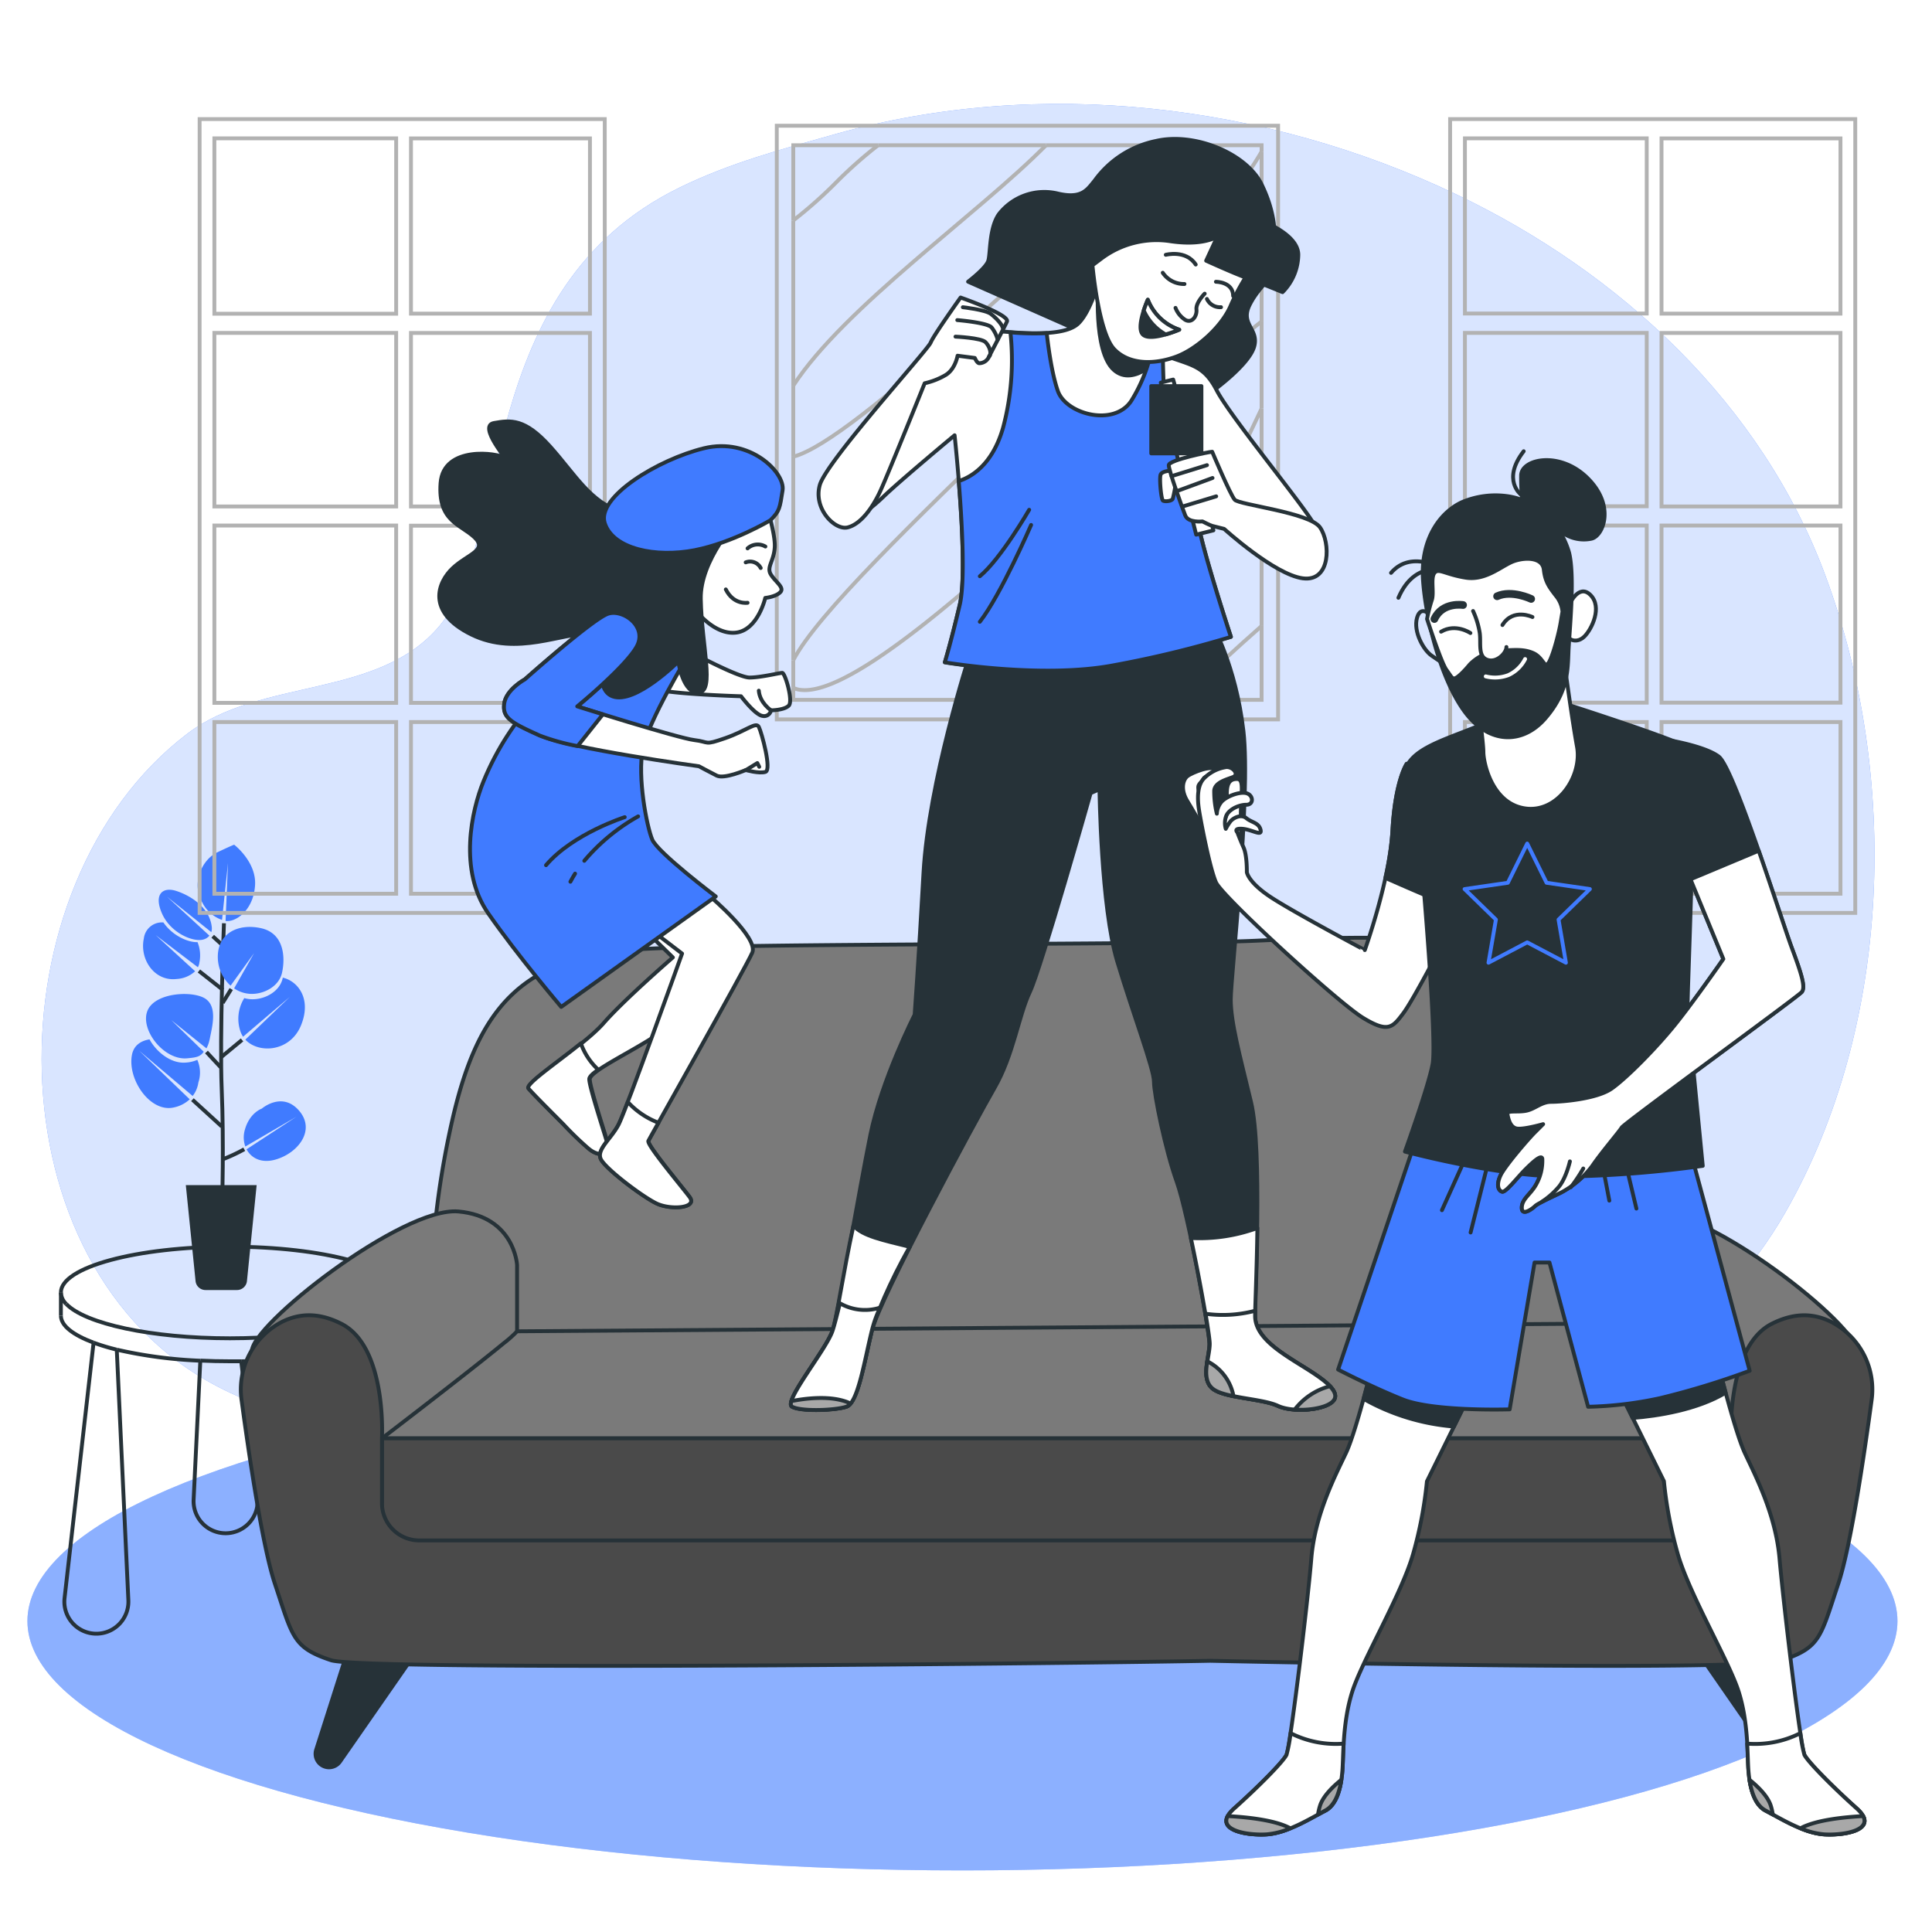 <svg class="animated" id="freepik_stories-having-fun" xmlns="http://www.w3.org/2000/svg" viewBox="0 0 500 500" version="1.1" xmlns:xlink="http://www.w3.org/1999/xlink" xmlns:svgjs="http://svgjs.com/svgjs"><style>svg#freepik_stories-having-fun:not(.animated) .animable {opacity: 0;}svg#freepik_stories-having-fun.animated #freepik--Couch--inject-2 {animation: 1.5s Infinite  linear shake;animation-delay: 0s;}svg#freepik_stories-having-fun.animated #freepik--character-2--inject-2 {animation: 1.5s Infinite  linear heartbeat;animation-delay: 0s;}svg#freepik_stories-having-fun.animated #freepik--character-3--inject-2 {animation: 1.5s Infinite  linear heartbeat;animation-delay: 0s;}svg#freepik_stories-having-fun.animated #freepik--character-1--inject-2 {animation: 1.5s Infinite  linear heartbeat;animation-delay: 0s;}            @keyframes shake {                10%, 90% {                    transform: translate3d(-1px, 0, 0);                  }                  20%, 80% {                    transform: translate3d(2px, 0, 0);                  }                  30%, 50%, 70% {                    transform: translate3d(-4px, 0, 0);                  }                  40%, 60% {                    transform: translate3d(4px, 0, 0);                  }            }                    @keyframes heartbeat {                0% {                    transform: scale(1);                }                10% {                    transform: scale(1.1);                }                30% {                    transform: scale(1);                }                40% {                    transform: scale(1);                }                50% {                    transform: scale(1.1);                }                60% {                    transform: scale(1);                }                100% {                    transform: scale(1);                }            }        </style><g id="freepik--background-simple--inject-2" class="animable" style="transform-origin: 247.944px 210.274px;"><path d="M462,313.85c27.74-48.45,29.61-113,10.46-164.76C456,104.54,419.28,70.55,376.9,50.31,327.73,26.83,269.12,19.85,216.35,34.66c-13.88,3.9-27.39,7.47-40.48,13.88-53.65,26.25-43.3,90.93-62.12,113.43-15.83,18.93-46.12,13.35-65.21,27.86C-3,229-3.11,327.92,56.34,358.85,119.4,391.66,393.29,433.85,462,313.85Z" style="fill: #407BFF; transform-origin: 247.944px 210.274px;" id="el8pqtzq0ep59" class="animable"></path><g id="el1iwvy80qhva"><path d="M462,313.85c27.74-48.45,29.61-113,10.46-164.76C456,104.54,419.28,70.55,376.9,50.31,327.73,26.83,269.12,19.85,216.35,34.66c-13.88,3.9-27.39,7.47-40.48,13.88-53.65,26.25-43.3,90.93-62.12,113.43-15.83,18.93-46.12,13.35-65.21,27.86C-3,229-3.11,327.92,56.34,358.85,119.4,391.66,393.29,433.85,462,313.85Z" style="fill: rgb(255, 255, 255); opacity: 0.8; transform-origin: 247.944px 210.274px;" class="animable" id="ely2olesjxscf"></path></g></g><g id="freepik--Floor--inject-2" class="animable" style="transform-origin: 249.08px 419.53px;"><ellipse cx="249.08" cy="419.53" rx="241.98" ry="64.53" style="fill: #407BFF; transform-origin: 249.08px 419.53px;" id="elldboo3cpe3" class="animable"></ellipse><g id="elwyfciy6xafo"><ellipse cx="249.08" cy="419.53" rx="241.98" ry="64.53" style="fill: rgb(255, 255, 255); opacity: 0.4; transform-origin: 249.08px 419.53px;" class="animable" id="elmqxaqe47ajr"></ellipse></g></g><g id="freepik--Plant--inject-2" class="animable" style="transform-origin: 59.495px 320.734px;"><path d="M17.16,337.48c4.9,5.1,22,8.87,42.33,8.87s37.44-3.77,42.33-8.87" style="fill: none; stroke: rgb(38, 50, 56); stroke-miterlimit: 10; transform-origin: 59.49px 341.915px;" id="els2ex3hn9iti" class="animable"></path><path d="M101.82,337.48a4.33,4.33,0,0,0,1.41-3" style="fill: none; stroke: rgb(38, 50, 56); stroke-miterlimit: 10; transform-origin: 102.525px 335.98px;" id="elc5rrssackib" class="animable"></path><path d="M17.16,337.48a4.36,4.36,0,0,1-1.4-3" style="fill: none; stroke: rgb(38, 50, 56); stroke-miterlimit: 10; transform-origin: 16.46px 335.98px;" id="el5dar3dh7n9t" class="animable"></path><path d="M103.23,334.49c0-6.55-19.58-11.85-43.74-11.85s-43.73,5.3-43.73,11.85" style="fill: none; stroke: rgb(38, 50, 56); stroke-miterlimit: 10; transform-origin: 59.495px 328.565px;" id="elgup9u7xjvi5" class="animable"></path><path d="M30.23,349.29a117.82,117.82,0,0,0,21.61,2.86" style="fill: none; stroke: rgb(38, 50, 56); stroke-miterlimit: 10; transform-origin: 41.035px 350.72px;" id="el2ec694rxqih" class="animable"></path><path d="M85.81,349.94q3.34-.68,6.15-1.52" style="fill: none; stroke: rgb(38, 50, 56); stroke-miterlimit: 10; transform-origin: 88.885px 349.18px;" id="el7ffve1h9r5h" class="animable"></path><path d="M62.43,352.3q-1.45,0-2.94,0-3.91,0-7.65-.18" style="fill: none; stroke: rgb(38, 50, 56); stroke-miterlimit: 10; transform-origin: 57.135px 352.21px;" id="elbwc274jwzu8" class="animable"></path><path d="M62.43,352.3a131.1,131.1,0,0,0,23.38-2.36" style="fill: none; stroke: rgb(38, 50, 56); stroke-miterlimit: 10; transform-origin: 74.12px 351.12px;" id="elfbfqnt3ke8p" class="animable"></path><path d="M24.22,347.48c-5.32-2-8.46-4.38-8.46-7" style="fill: none; stroke: rgb(38, 50, 56); stroke-miterlimit: 10; transform-origin: 19.99px 343.98px;" id="el4d1jzgzdiwn" class="animable"></path><path d="M103.23,340.48c0,3-4.27,5.84-11.27,7.94" style="fill: none; stroke: rgb(38, 50, 56); stroke-miterlimit: 10; transform-origin: 97.595px 344.45px;" id="eltos3lc1me2b" class="animable"></path><path d="M24.22,347.48a55.1,55.1,0,0,0,6,1.81" style="fill: none; stroke: rgb(38, 50, 56); stroke-miterlimit: 10; transform-origin: 27.22px 348.385px;" id="elb3j9ppt5dfu" class="animable"></path><line x1="15.76" y1="334.49" x2="15.76" y2="340.48" style="fill: none; stroke: rgb(38, 50, 56); stroke-miterlimit: 10; transform-origin: 15.76px 337.485px;" id="elnit71xe0rgo" class="animable"></line><line x1="103.23" y1="333.37" x2="103.23" y2="334.49" style="fill: none; stroke: rgb(38, 50, 56); stroke-miterlimit: 10; transform-origin: 103.23px 333.93px;" id="elv0fqdai4vn" class="animable"></line><line x1="103.23" y1="334.49" x2="103.23" y2="340.48" style="fill: none; stroke: rgb(38, 50, 56); stroke-miterlimit: 10; transform-origin: 103.23px 337.485px;" id="el6mql1c3rdkh" class="animable"></line><path d="M24.22,347.48l-7.51,66.1a8.28,8.28,0,0,0,8.23,9.22h0a8.29,8.29,0,0,0,8.28-8.66l-3-64.85" style="fill: none; stroke: rgb(38, 50, 56); stroke-miterlimit: 10; transform-origin: 24.942px 385.14px;" id="elssiqylo11ci" class="animable"></path><path d="M85.81,349.94l-3,64.2a8.29,8.29,0,1,0,16.51-.56L92,348.42" style="fill: none; stroke: rgb(38, 50, 56); stroke-miterlimit: 10; transform-origin: 91.089px 385.639px;" id="elfg0snx4yf17" class="animable"></path><path d="M62.43,352.3l4.19,35.23a8.29,8.29,0,1,1-16.51.55l1.73-35.93" style="fill: none; stroke: rgb(38, 50, 56); stroke-miterlimit: 10; transform-origin: 58.389px 374.477px;" id="elj4fuxyfom" class="animable"></path><path d="M57.5,311.51s.45-15.9-.12-29.57.58-43,.58-43" style="fill: none; stroke: rgb(38, 50, 56); stroke-miterlimit: 10; transform-origin: 57.591px 275.225px;" id="elext91aj6q2" class="animable"></path><line x1="57.69" y1="256.18" x2="51.48" y2="251.29" style="fill: none; stroke: rgb(38, 50, 56); stroke-miterlimit: 10; transform-origin: 54.585px 253.735px;" id="elfg9qm71g89q" class="animable"></line><line x1="57.63" y1="259.55" x2="59.84" y2="255.97" style="fill: none; stroke: rgb(38, 50, 56); stroke-miterlimit: 10; transform-origin: 58.735px 257.76px;" id="elbc5do6n7ge" class="animable"></line><line x1="57.12" y1="273.69" x2="62.64" y2="269.13" style="fill: none; stroke: rgb(38, 50, 56); stroke-miterlimit: 10; transform-origin: 59.88px 271.41px;" id="eluxufprjc93r" class="animable"></line><line x1="57.96" y1="244.95" x2="55.05" y2="242.3" style="fill: none; stroke: rgb(38, 50, 56); stroke-miterlimit: 10; transform-origin: 56.505px 243.625px;" id="el5f50rutwuej" class="animable"></line><line x1="57.07" y1="276.18" x2="53.43" y2="272.26" style="fill: none; stroke: rgb(38, 50, 56); stroke-miterlimit: 10; transform-origin: 55.25px 274.22px;" id="elz4j87hjhbs" class="animable"></line><line x1="57.39" y1="291.53" x2="49.8" y2="284.6" style="fill: none; stroke: rgb(38, 50, 56); stroke-miterlimit: 10; transform-origin: 53.595px 288.065px;" id="elqclrvpm0et" class="animable"></line><path d="M57.59,300.05a45.21,45.21,0,0,0,5.62-2.62" style="fill: none; stroke: rgb(38, 50, 56); stroke-miterlimit: 10; transform-origin: 60.4px 298.74px;" id="elqdvx2js3nr" class="animable"></path><path d="M53.4,258.64c-3-2.36-13.27-1.94-15.24,2.95s4.25,12.86,10.28,12.3c2.36-.22,3.37-.38,4.29-1.7h0L44.33,264l9.09,7.31a7.12,7.12,0,0,0,.63-1.5c.1-.36.2-.75.28-1.16C54.91,265.7,56.24,260.84,53.4,258.64Z" style="fill: #407BFF; transform-origin: 46.47px 265.582px;" id="el94nw2eycl8t" class="animable"></path><path d="M73.16,253l0,.17c-.82,3.65-5,5.71-8.5,5.41a8.33,8.33,0,0,1-1.44-.27,10.06,10.06,0,0,0-.91,8.85,5.7,5.7,0,0,0,.6,1.15C63.91,267.43,75,258,75,258L63.49,269.06c3.45,3.7,11.58,3.19,14.4-3.67S77.15,253.94,73.16,253Z" style="fill: #407BFF; transform-origin: 70.291px 262.171px;" id="elvkpwea818v" class="animable"></path><path d="M67.54,240.21c-6-1.31-11.27,1.39-11.17,7.59a10,10,0,0,0,3.31,7.29l6.07-8.41-5.16,9.11a7.87,7.87,0,0,0,1.54.83,8.24,8.24,0,0,0,2.36.57c3.5.3,7.67-1.76,8.49-5.41C73.9,247.7,73.49,241.51,67.54,240.21Z" style="fill: #407BFF; transform-origin: 64.862px 248.553px;" id="elvj49vvp3gwi" class="animable"></path><path d="M60.6,218.61s-.61.18-4.42,2-6.81,7.89-3.8,13a9,9,0,0,0,5.08,4.46L59,223.35l-.62,15a4.39,4.39,0,0,0,.87,0c2.47-.26,6.39-3.22,6.76-9.28S60.6,218.61,60.6,218.61Z" style="fill: #407BFF; transform-origin: 58.589px 228.491px;" id="eltnakgh58wk" class="animable"></path><path d="M43.22,232.06l11.47,9.18a3.25,3.25,0,0,0,.12-1.29c-.53-5.25-5.78-8.29-9.24-9.39s-5.86.86-3.63,5.89,8.06,7.43,10.67,6.7a3.08,3.08,0,0,0,1.59-1Z" style="fill: #407BFF; transform-origin: 47.952px 236.771px;" id="elmi8rgxv7w88" class="animable"></path><path d="M51.12,243.83c-2.48.09-6.5-1.69-8.83-5.1a4.71,4.71,0,0,0-5.06,4.12c-1.17,5.48,2.79,11.21,8.5,10.51a7.62,7.62,0,0,0,4.77-2L40.28,242l10.93,8.32a3.35,3.35,0,0,0,.4-1.25A9.11,9.11,0,0,0,51.12,243.83Z" style="fill: #407BFF; transform-origin: 44.408px 246.066px;" id="elov394pawtcb" class="animable"></path><path d="M51.06,274.29a8.7,8.7,0,0,1-2.94.7c-3.73.35-7.53-2.58-9.43-6-2.29.37-4.12,1.6-4.56,4.1-1.13,6.41,4.8,14.86,10.8,13.53a8.58,8.58,0,0,0,4.17-2.12L36,271.9l13.86,11.74a7.36,7.36,0,0,0,1.48-3.5A8.08,8.08,0,0,0,51.06,274.29Z" style="fill: #407BFF; transform-origin: 42.874px 277.875px;" id="el1twby54i3br" class="animable"></path><path d="M77.4,287.44c-4.4-5.09-9.65-.53-9.65-.53s-3.21,1.06-4.42,5.61a7,7,0,0,0,.16,4.2L76.73,289l-12.92,8.44c1.21,2.29,3.84,3.68,7.44,2.67C77.08,298.48,81.8,292.54,77.4,287.44Z" style="fill: #407BFF; transform-origin: 71.105px 292.738px;" id="el5oa0wzt1cm3" class="animable"></path><path d="M66.42,306.71H48.09l2.52,24.82a2.58,2.58,0,0,0,2.57,2.33h8.15a2.59,2.59,0,0,0,2.58-2.33Z" style="fill: rgb(38, 50, 56); transform-origin: 57.255px 320.285px;" id="eltk1448dfgqc" class="animable"></path></g><g id="freepik--Windows--inject-2" class="animable" style="transform-origin: 265.9px 133.54px;"><path d="M51.66,30.82V236.26H156.51V30.82Zm54.7,5h46.32V81.17H106.36Zm0,50.35h46.32v44.9H106.36Zm0,49.88h46.32v45.85H106.36Zm-3.83,95.25H55.48V186.86h47.05Zm0-49.4H55.48V136h47.05Zm0-50.83H55.48V86.15h47.05Zm0-49.88H55.48V35.8h47.05Zm3.83,150.11V186.86h46.32v44.42Z" style="fill: none; stroke: rgb(178, 178, 178); stroke-miterlimit: 10; transform-origin: 104.085px 133.54px;" id="ellkcooz6o0l" class="animable"></path><path d="M375.29,30.82V236.26H480.14V30.82Zm54.71,5h46.31V81.17H430Zm0,50.35h46.31v44.9H430ZM430,136h46.31v45.85H430Zm-3.83,95.25H379.12V186.86h47.05Zm0-49.4H379.12V136h47.05Zm0-50.83H379.12V86.15h47.05Zm0-49.88H379.12V35.8h47.05ZM430,231.28V186.86h46.31v44.42Z" style="fill: none; stroke: rgb(178, 178, 178); stroke-miterlimit: 10; transform-origin: 427.715px 133.54px;" id="el8nteon2lhek" class="animable"></path></g><g id="freepik--Picture--inject-2" class="animable" style="transform-origin: 265.9px 109.36px;"><rect x="201.03" y="32.54" width="129.74" height="153.64" style="fill: none; stroke: rgb(178, 178, 178); stroke-miterlimit: 10; transform-origin: 265.9px 109.36px;" id="elocfci6cte49" class="animable"></rect><line x1="326.5" y1="83.19" x2="326.5" y2="105.72" style="fill: none; stroke: rgb(178, 178, 178); stroke-miterlimit: 10; transform-origin: 326.5px 94.455px;" id="elboq1jauf12m" class="animable"></line><line x1="326.5" y1="83.19" x2="326.5" y2="39.24" style="fill: none; stroke: rgb(178, 178, 178); stroke-miterlimit: 10; transform-origin: 326.5px 61.215px;" id="elsjitstz3i6" class="animable"></line><line x1="326.5" y1="105.72" x2="326.5" y2="161.99" style="fill: none; stroke: rgb(178, 178, 178); stroke-miterlimit: 10; transform-origin: 326.5px 133.855px;" id="elbvuecp91li" class="animable"></line><polyline points="205.3 57.05 205.3 37.59 227.25 37.59" style="fill: none; stroke: rgb(178, 178, 178); stroke-miterlimit: 10; transform-origin: 216.275px 47.32px;" id="elag99cno5u6" class="animable"></polyline><polyline points="303.95 37.59 326.5 37.59 326.5 39.24" style="fill: none; stroke: rgb(178, 178, 178); stroke-miterlimit: 10; transform-origin: 315.225px 38.415px;" id="elumnjqiddqxs" class="animable"></polyline><line x1="227.25" y1="37.59" x2="270.71" y2="37.59" style="fill: none; stroke: rgb(178, 178, 178); stroke-miterlimit: 10; transform-origin: 248.98px 37.59px;" id="el4ejfg9rq48o" class="animable"></line><polyline points="326.5 161.99 326.5 181.12 305.4 181.12" style="fill: none; stroke: rgb(178, 178, 178); stroke-miterlimit: 10; transform-origin: 315.95px 171.555px;" id="elk0tdakz9tk" class="animable"></polyline><line x1="303.95" y1="37.59" x2="270.71" y2="37.59" style="fill: none; stroke: rgb(178, 178, 178); stroke-miterlimit: 10; transform-origin: 287.33px 37.59px;" id="elsq6d5pm8tk" class="animable"></line><line x1="205.3" y1="99.81" x2="205.3" y2="118.19" style="fill: none; stroke: rgb(178, 178, 178); stroke-miterlimit: 10; transform-origin: 205.3px 109px;" id="elffbh5uj7fe7" class="animable"></line><line x1="205.3" y1="57.05" x2="205.3" y2="99.81" style="fill: none; stroke: rgb(178, 178, 178); stroke-miterlimit: 10; transform-origin: 205.3px 78.43px;" id="elfihb3xva4y" class="animable"></line><polyline points="205.3 177.99 205.3 181.12 290.4 181.12" style="fill: none; stroke: rgb(178, 178, 178); stroke-miterlimit: 10; transform-origin: 247.85px 179.555px;" id="el704vlc9v8j4" class="animable"></polyline><line x1="205.3" y1="170.86" x2="205.3" y2="177.99" style="fill: none; stroke: rgb(178, 178, 178); stroke-miterlimit: 10; transform-origin: 205.3px 174.425px;" id="elxeiboi6idi" class="animable"></line><line x1="205.3" y1="118.19" x2="205.3" y2="170.86" style="fill: none; stroke: rgb(178, 178, 178); stroke-miterlimit: 10; transform-origin: 205.3px 144.525px;" id="elbh5a0olicy" class="animable"></line><line x1="290.4" y1="181.12" x2="305.4" y2="181.12" style="fill: none; stroke: rgb(178, 178, 178); stroke-miterlimit: 10; transform-origin: 297.9px 181.12px;" id="el731s4h5scfk" class="animable"></line><path d="M326.5,162c-6.35,5.56-13.76,12.5-21.1,19.13" style="fill: none; stroke: rgb(178, 178, 178); stroke-miterlimit: 10; transform-origin: 315.95px 171.565px;" id="elwdyv8ey1mk" class="animable"></path><path d="M290.4,181.12c7.28-17.79,23.92-49.44,36.1-75.4" style="fill: none; stroke: rgb(178, 178, 178); stroke-miterlimit: 10; transform-origin: 308.45px 143.42px;" id="eli0uhax495v" class="animable"></path><path d="M205.3,57.05a114.55,114.55,0,0,0,11.59-10.34,115.31,115.31,0,0,1,10.36-9.12" style="fill: none; stroke: rgb(178, 178, 178); stroke-miterlimit: 10; transform-origin: 216.275px 47.32px;" id="els5rjzhnwh6i" class="animable"></path><path d="M205.3,178a5.47,5.47,0,0,0,2.09.56c21.39,2.1,92.23-74.54,119.11-95.36" style="fill: none; stroke: rgb(178, 178, 178); stroke-miterlimit: 10; transform-origin: 265.9px 130.901px;" id="el9fn2vdntu74" class="animable"></path><path d="M205.3,118.19c16.26-4.22,67-55.6,98.65-80.6" style="fill: none; stroke: rgb(178, 178, 178); stroke-miterlimit: 10; transform-origin: 254.625px 77.89px;" id="elk67lqdq2rcp" class="animable"></path><path d="M205.3,99.81c13.13-20.24,47.86-44.45,65.41-62.22" style="fill: none; stroke: rgb(178, 178, 178); stroke-miterlimit: 10; transform-origin: 238.005px 68.7px;" id="eluchbqrm8jha" class="animable"></path><path d="M205.3,170.86c12.52-24,101.64-97.35,121.2-131.62" style="fill: none; stroke: rgb(178, 178, 178); stroke-miterlimit: 10; transform-origin: 265.9px 105.05px;" id="el5p2kn9v3ja2" class="animable"></path></g><g id="freepik--Couch--inject-2" class="animable animator-active" style="transform-origin: 273.445px 350.034px;"><path d="M439.64,335.3s-2-76.54-29-85.12c-27.61-8.75-57.1-8-85.68-6.72-27,1.22-133.63.48-160.52,2.26-29.61,2-40.57,15.55-47.1,42.93a227.51,227.51,0,0,0-5.92,46.65l-6.6,19.8H446.24Z" style="fill: rgb(122, 122, 122); stroke: rgb(38, 50, 56); stroke-linecap: round; stroke-linejoin: round; transform-origin: 275.53px 298.894px;" id="el9v8x0qjmz7d" class="animable"></path><path d="M133.82,344.54V327.38s-.66-12.53-15.17-13.85S64.54,343.22,65.2,349.82s7.92,53.45,12.53,55.43,16.5,11.21,27.06,5.94S133.82,344.54,133.82,344.54Z" style="fill: rgb(122, 122, 122); stroke: rgb(38, 50, 56); stroke-linecap: round; stroke-linejoin: round; transform-origin: 99.506px 363.142px;" id="elrtamr7fjg9" class="animable"></path><path d="M411.93,344.54V327.38s.66-12.53,15.18-13.85,54.11,29.69,53.45,36.29-7.92,53.45-12.54,55.43-16.5,11.21-27.06,5.94S411.93,344.54,411.93,344.54Z" style="fill: rgb(122, 122, 122); stroke: rgb(38, 50, 56); stroke-linecap: round; stroke-linejoin: round; transform-origin: 446.249px 363.142px;" id="el1vrdk44orix" class="animable"></path><path d="M133.82,344.54a30.27,30.27,0,0,1-3.47,3.09c-8.87,7.32-31.5,24.62-31.5,24.62H448.22l-36.29-29.69Z" style="fill: rgb(122, 122, 122); stroke: rgb(38, 50, 56); stroke-linecap: round; stroke-linejoin: round; transform-origin: 273.535px 357.405px;" id="elr4d3dv7i2r" class="animable"></path><polygon points="98.85 372.25 98.85 399.53 448.04 399.53 448.22 372.25 98.85 372.25" style="fill: rgb(74, 74, 74); stroke: rgb(38, 50, 56); stroke-linecap: round; stroke-linejoin: round; transform-origin: 273.535px 385.89px;" id="elpxw6lae9u3i" class="animable"></polygon><path d="M90.27,426.36l-8.44,26.47a3.49,3.49,0,0,0,3.32,4.55h0a3.48,3.48,0,0,0,2.86-1.5L108.09,427Z" style="fill: rgb(38, 50, 56); stroke: rgb(38, 50, 56); stroke-linecap: round; stroke-linejoin: round; transform-origin: 94.878px 441.87px;" id="elms0wmgks0ke" class="animable"></path><path d="M456.77,426.36l8.44,26.47a3.49,3.49,0,0,1-3.32,4.55h0a3.51,3.51,0,0,1-2.87-1.5L439,427Z" style="fill: rgb(38, 50, 56); stroke: rgb(38, 50, 56); stroke-linecap: round; stroke-linejoin: round; transform-origin: 452.187px 441.87px;" id="ely1dir0efze" class="animable"></path><path d="M473.85,342.07c-4.37-2.15-9.32-2.48-15.25.49C446.72,348.5,448,372.25,448,372.25V389a9.67,9.67,0,0,1-9.66,9.66H108.51A9.66,9.66,0,0,1,98.85,389V372.25s1.32-23.75-10.56-29.69c-5.94-3-10.89-2.64-15.26-.49A19.71,19.71,0,0,0,62.54,362.5c1.85,13.72,5.38,37.73,8.6,47.37,4.62,13.85,4.62,16.49,14.51,19.79,8.59,2.86,198.43.76,227.54.15,29.11.61,139.46,2.71,148.05-.15,9.89-3.3,9.89-5.94,14.51-19.79,3.22-9.64,6.75-33.65,8.6-47.37A19.7,19.7,0,0,0,473.85,342.07Z" style="fill: rgb(74, 74, 74); stroke: rgb(38, 50, 56); stroke-linecap: round; stroke-linejoin: round; transform-origin: 273.445px 385.755px;" id="elu1p5nknycmk" class="animable"></path></g><g id="freepik--character-2--inject-2" class="animable" style="transform-origin: 275.111px 200.438px;"><path d="M250.8,169.93s-10.49,32.42-11.8,56-2.29,36.68-2.29,36.68-8.52,16.71-11.46,31.12-8.15,45.74-9.79,50.65S202.69,362.73,205,364s11.14,1,14.09,0,4.58-11.46,6.55-19.65,26.81-54.25,31.73-62.77,6.22-18.67,9.17-24.89,15.72-51.43,15.72-51.43l2.29-1s.33,30.46,4.59,44.55,9.5,27.84,9.5,31.11,2.95,17.69,5.89,25.88S313,344.51,313,347.79s-2.29,8.84.66,11.46,12.77,2.62,17,4.59,13.76,1,14.74-2-6.22-6.88-10.81-9.82-9.83-6.56-9.83-11.47,2-42.91-1-55.35-5.24-20.64-5.24-26.54,5.24-52.41,3.28-69.44-8.19-27.84-8.19-27.84Z" style="fill: rgb(38, 50, 56); stroke: rgb(38, 50, 56); stroke-linecap: round; stroke-linejoin: round; transform-origin: 275.088px 263.124px;" id="elob7itrak17" class="animable"></path><path d="M334.65,352.05c-4.59-2.95-9.83-6.56-9.83-11.47,0-2.31.44-11.94.59-22.78a43.3,43.3,0,0,1-17.22,2.59c2.47,11.54,4.84,25.26,4.84,27.4,0,3.27-2.29,8.84.66,11.46s12.77,2.62,17,4.59,13.76,1,14.74-2S339.24,355,334.65,352.05Z" style="fill: rgb(255, 255, 255); stroke: rgb(38, 50, 56); stroke-linecap: round; stroke-linejoin: round; transform-origin: 326.855px 341.334px;" id="el9yx2honnxml" class="animable"></path><path d="M225.62,344.39c.75-3.13,4.73-12.85,9.83-21.71-6.95-1.73-12.14-2.76-14.58-5.48-2.63,12-4.32,23.93-5.41,27.19C213.83,349.3,202.69,362.73,205,364s11.14,1,14.09,0S223.65,352.58,225.62,344.39Z" style="fill: rgb(255, 255, 255); stroke: rgb(38, 50, 56); stroke-linecap: round; stroke-linejoin: round; transform-origin: 220.068px 341.027px;" id="eltf7b42zaua" class="animable"></path><path d="M227.77,338.41a31.29,31.29,0,0,0-2.15,6c-2,8.19-3.6,18.67-6.55,19.65s-11.79,1.31-14.09,0,8.85-14.74,10.48-19.65c.42-1.24,1.09-3.79,1.9-7.13A13,13,0,0,0,227.77,338.41Z" style="fill: rgb(255, 255, 255); stroke: rgb(38, 50, 56); stroke-linecap: round; stroke-linejoin: round; transform-origin: 216.219px 351.102px;" id="elnaq1mif83np" class="animable"></path><path d="M345.46,361.87c1-2.95-6.22-6.88-10.81-9.82s-9.83-6.56-9.83-11.47c0-.32,0-.78,0-1.36A32.61,32.61,0,0,1,312,340c.66,3.95,1.08,6.88,1.08,7.78,0,3.27-2.29,8.84.66,11.46s12.77,2.62,17,4.59S344.48,364.82,345.46,361.87Z" style="fill: rgb(255, 255, 255); stroke: rgb(38, 50, 56); stroke-linecap: round; stroke-linejoin: round; transform-origin: 328.777px 352.038px;" id="elgr5dn5zu15r" class="animable"></path><path d="M335.07,364.8c4.44.32,9.67-.78,10.39-2.93.32-1-.24-2-1.28-3.12A16.74,16.74,0,0,0,335.07,364.8Z" style="fill: rgb(168, 168, 168); stroke: rgb(38, 50, 56); stroke-linecap: round; stroke-linejoin: round; transform-origin: 340.31px 361.802px;" id="elwio01e68gj7" class="animable"></path><path d="M220.13,363.23c-4.84-2.32-12-1.28-15.32-.62-.22.72-.19,1.23.17,1.43,2.3,1.31,11.14,1,14.09,0A2.42,2.42,0,0,0,220.13,363.23Z" style="fill: rgb(168, 168, 168); stroke: rgb(38, 50, 56); stroke-linecap: round; stroke-linejoin: round; transform-origin: 212.4px 363.354px;" id="elpsnl2ltk1b" class="animable"></path><path d="M312.44,352.31c-.4,2.62-.56,5.33,1.25,6.94,1.1,1,3.16,1.59,5.54,2.08A12.63,12.63,0,0,0,312.44,352.31Z" style="fill: rgb(168, 168, 168); stroke: rgb(38, 50, 56); stroke-linecap: round; stroke-linejoin: round; transform-origin: 315.706px 356.82px;" id="elb066iohz56" class="animable"></path><path d="M329.8,61.29s.58-5.62-3.3-13.57-17.25-13.56-27.32-11.24a26,26,0,0,0-15.89,10.27c-1.94,2.33-3.3,4.85-9.69,3.3a14.88,14.88,0,0,0-15.12,5.42c-2.52,3.69-2.13,10.08-2.71,12s-5.23,5.43-5.23,5.43L314.1,101s9.11-6.58,10.46-11.24S320.88,84,323.4,78.92s6.78-7.56,7-10.46A37.09,37.09,0,0,0,329.8,61.29Z" style="fill: rgb(38, 50, 56); stroke: rgb(38, 50, 56); stroke-linecap: round; stroke-linejoin: round; transform-origin: 290.472px 68.476px;" id="elkpwas5t22na" class="animable"></path><path d="M284.26,73.11s-2.14,7.75-5.24,10.66-11.43,2.71-18.21,2.13-11.63.77-14.73,4.65-27.71,27.52-31.2,31.59-.39,11.43,2.33,12.4,7-1.74,11.43-6,18.41-15.89,18.41-15.89,3.68,33.91,1.35,43.8-3.87,14.92-3.87,14.92,25.19,4.26,43.6.77a276.38,276.38,0,0,0,30.43-7.36s-7.17-21.7-8.53-29.65-1.16-8.72-1.16-8.72,21.31,16.47,25.38,16.47,9.5-1.55,5.24-8.14S318.17,107.41,314.87,101s-6.39-6.39-13.17-8.91S298,81.25,298,81.25,290.26,72.53,284.26,73.11Z" style="fill: rgb(255, 255, 255); stroke: rgb(38, 50, 56); stroke-linecap: round; stroke-linejoin: round; transform-origin: 277.184px 123.298px;" id="elbvtt9xqr6c" class="animable"></path><path d="M284.26,73.11s-1.46,17.67,3.95,22.58,12.72-3.92,12.72-3.92Z" style="fill: rgb(38, 50, 56); stroke: rgb(38, 50, 56); stroke-linecap: round; stroke-linejoin: round; transform-origin: 292.505px 85.143px;" id="eljg7jz6fy69a" class="animable"></path><path d="M301.12,98.69c-.12-3.47-.17-5.69-.19-6.92a6.24,6.24,0,0,1-2.63-2.36,41.28,41.28,0,0,1-5.52,14.32c-4.45,6.78-16.86,3.49-19-2.52-1.57-4.43-2.51-11.58-2.89-15a68.71,68.71,0,0,1-9.39-.2,67.72,67.72,0,0,1-1.87,24.55c-2.8,9.95-8.54,13-11.51,13.94.86,10.77,1.7,25.91.27,32-2.32,9.88-3.87,14.92-3.87,14.92s25.19,4.26,43.6.77a276.38,276.38,0,0,0,30.43-7.36s-7.17-21.7-8.53-29.65-1.16-8.72-1.16-8.72S301.31,104.5,301.12,98.69Z" style="fill: #407BFF; stroke: rgb(38, 50, 56); stroke-linecap: round; stroke-linejoin: round; transform-origin: 281.535px 129.787px;" id="elh8rewvcnrsf" class="animable"></path><path d="M266.35,131.93s-7.37,12.77-12.77,17.2" style="fill: none; stroke: rgb(38, 50, 56); stroke-linecap: round; stroke-linejoin: round; transform-origin: 259.965px 140.53px;" id="elb7ok81jesir" class="animable"></path><path d="M266.85,135.86S259,154,253.58,160.92" style="fill: none; stroke: rgb(38, 50, 56); stroke-linecap: round; stroke-linejoin: round; transform-origin: 260.215px 148.39px;" id="ellhvqc95r31" class="animable"></path><path d="M315.84,60.71s-3.29,3.1-12.79,1.74a23.72,23.72,0,0,0-18,4.46l-2.32,1.74s1.55,17.44,5.62,21.71,10.85,3.87,16.08,1.93,11.82-7.75,14.15-13.37a53.72,53.72,0,0,1,6.2-10.66S324.56,57.8,315.84,60.71Z" style="fill: rgb(255, 255, 255); stroke: rgb(38, 50, 56); stroke-linecap: round; stroke-linejoin: round; transform-origin: 303.755px 76.944px;" id="el19gn10ewvp9" class="animable"></path><path d="M317,57l-4.85,10.47s6.78,3.1,10.47,4.46,9.3,3.68,9.3,3.68A13.94,13.94,0,0,0,336,65.94c0-6-11.82-9.69-11.82-9.69" style="fill: rgb(38, 50, 56); stroke: rgb(38, 50, 56); stroke-linecap: round; stroke-linejoin: round; transform-origin: 324.075px 65.93px;" id="elfbt3zphjmls" class="animable"></path><path d="M311.77,76s-2.32,2.32-2.13,4.07-1.16,3.68-2.9,2.71a6.44,6.44,0,0,1-2.52-3.1" style="fill: none; stroke: rgb(38, 50, 56); stroke-linecap: round; stroke-linejoin: round; transform-origin: 307.995px 79.52px;" id="ely2b2ugq85ge" class="animable"></path><path d="M300.92,70.59a6.61,6.61,0,0,0,5.62,2.91" style="fill: none; stroke: rgb(38, 50, 56); stroke-linecap: round; stroke-linejoin: round; transform-origin: 303.73px 72.046px;" id="elzaj01m5414k" class="animable"></path><path d="M312.35,77.37A3.74,3.74,0,0,0,316,79.5" style="fill: none; stroke: rgb(38, 50, 56); stroke-linecap: round; stroke-linejoin: round; transform-origin: 314.175px 78.44px;" id="elkwo6q2ao2e" class="animable"></path><path d="M301.7,65.94s5.23-1.36,7.75,2.52" style="fill: none; stroke: rgb(38, 50, 56); stroke-linecap: round; stroke-linejoin: round; transform-origin: 305.575px 67.085px;" id="elhuujvskgpu8" class="animable"></path><path d="M314.68,72.92s4.46,0,4.46,3.68" style="fill: none; stroke: rgb(38, 50, 56); stroke-linecap: round; stroke-linejoin: round; transform-origin: 316.91px 74.76px;" id="elcecf6ad49me" class="animable"></path><path d="M305.18,85.32a13.24,13.24,0,0,1-8.13-7.75s-3.3,7.36-1.17,9.1S305.18,85.32,305.18,85.32Z" style="fill: rgb(38, 50, 56); stroke: rgb(38, 50, 56); stroke-linecap: round; stroke-linejoin: round; transform-origin: 300.172px 82.386px;" id="el4qkjj7nytt" class="animable"></path><path d="M297.05,77.57s-.55,1.22-1.05,2.77a13.29,13.29,0,0,0,5.67,6.21,31.78,31.78,0,0,0,3.51-1.23A13.24,13.24,0,0,1,297.05,77.57Z" style="fill: rgb(255, 255, 255); stroke: rgb(38, 50, 56); stroke-linecap: round; stroke-linejoin: round; transform-origin: 300.59px 82.06px;" id="elikqeaykihb" class="animable"></path><path d="M248.6,77s12.79,4.46,12,6.21-3.87,7.55-4.65,9.1A2.77,2.77,0,0,1,253.44,94c-.58,0-1.16-1.36-1.16-1.36l-4.46-.58s-.58,3.49-3.1,5a18.78,18.78,0,0,1-5.42,2.13S230,122.33,227.86,127s-5.23,8.72-8.52,9.5-8.92-4.85-7.17-11,27.9-34.88,28.68-36.82S248.6,77,248.6,77Z" style="fill: rgb(255, 255, 255); stroke: rgb(38, 50, 56); stroke-linecap: round; stroke-linejoin: round; transform-origin: 236.238px 106.786px;" id="elwhquavyfkgh" class="animable"></path><path d="M247.28,87.12s6.65.31,7.76,1.42,1.69,3.07.92,3.75" style="fill: none; stroke: rgb(38, 50, 56); stroke-linecap: round; stroke-linejoin: round; transform-origin: 251.796px 89.705px;" id="el5nj1rgvm4hu" class="animable"></path><path d="M247.75,82.84s7.76.63,8.87,1.9a8.73,8.73,0,0,1,1.58,3.17" style="fill: none; stroke: rgb(38, 50, 56); stroke-linecap: round; stroke-linejoin: round; transform-origin: 252.975px 85.375px;" id="eltxm1ebzh4ep" class="animable"></path><path d="M249.18,79.51s5.86.64,7.28,1.75,2.85,2.69,3,3.48" style="fill: none; stroke: rgb(38, 50, 56); stroke-linecap: round; stroke-linejoin: round; transform-origin: 254.32px 82.125px;" id="el0d8qk0mu2kn" class="animable"></path><path d="M303.34,121.8s-2.69,0-3,1.11.16,6.34.64,6.65,2.22.16,2.53-.47a31.4,31.4,0,0,0,.79-4.28S304.77,121.33,303.34,121.8Z" style="fill: rgb(255, 255, 255); stroke: rgb(38, 50, 56); stroke-linecap: round; stroke-linejoin: round; transform-origin: 302.307px 125.736px;" id="elxine1d895lg" class="animable"></path><polygon points="314.03 137.26 309.57 138.37 306.04 124.23 300.41 99.03 303.62 98.23 310.5 123.12 314.03 137.26" style="fill: rgb(255, 255, 255); stroke: rgb(38, 50, 56); stroke-linecap: round; stroke-linejoin: round; transform-origin: 307.22px 118.3px;" id="eljxlsmc04dc" class="animable"></polygon><g id="eljdy7zwemi7c"><rect x="297.94" y="99.92" width="12.99" height="17.42" style="fill: rgb(38, 50, 56); stroke: rgb(38, 50, 56); stroke-linecap: round; stroke-linejoin: round; transform-origin: 304.435px 108.63px; transform: rotate(-14.02deg);" class="animable" id="elaelhkv56777"></rect></g><path d="M313.71,116.91c-.58,0-11.24,2.13-11.24,3.48s3.49,11,4.27,13,4.45,1.55,4.45,1.55,1.94,1,2.52,1.16,3.1.78,3.1.78,13,11.82,20.35,12.79,7.17-9.31,4.46-13.18-20.93-5.82-22.09-7.17S313.71,116.91,313.71,116.91Z" style="fill: rgb(255, 255, 255); stroke: rgb(38, 50, 56); stroke-linecap: round; stroke-linejoin: round; transform-origin: 322.905px 133.322px;" id="elprg40ldvdk" class="animable"></path><line x1="303.19" y1="123.23" x2="312.37" y2="120.38" style="fill: none; stroke: rgb(38, 50, 56); stroke-linecap: round; stroke-linejoin: round; transform-origin: 307.78px 121.805px;" id="ellwqafs8gks9" class="animable"></line><line x1="304.77" y1="127.03" x2="313.8" y2="123.7" style="fill: none; stroke: rgb(38, 50, 56); stroke-linecap: round; stroke-linejoin: round; transform-origin: 309.285px 125.365px;" id="el7lrxenabu2" class="animable"></line><line x1="306.35" y1="130.99" x2="314.75" y2="128.45" style="fill: none; stroke: rgb(38, 50, 56); stroke-linecap: round; stroke-linejoin: round; transform-origin: 310.55px 129.72px;" id="ell1rzwqglzxm" class="animable"></line></g><g id="freepik--character-3--inject-2" class="animable" style="transform-origin: 394.356px 295.786px;"><path d="M310.53,212.88s-1.82-3.24-3.23-5.54c-1.85-3-1.16-5.53,0-6.46s6.92-3.23,7.15-1.38-2.54.92-3,2.08-1.85,1.15-1.15,3.23,2.3,6.46,2.3,7.84S310.53,212.88,310.53,212.88Z" style="fill: rgb(255, 255, 255); stroke: rgb(38, 50, 56); stroke-linecap: round; stroke-linejoin: round; transform-origin: 310.31px 206.065px;" id="elpjaysh4ljnn" class="animable"></path><path d="M321.45,220.9s-.33-3.93-.33-9.81,1-9.49-1-9.49-2.62,1.31-2.62,3.93,1,2.45-.3,6-2,5.8-2,5.8,1.64,3.6,2.95,3.93A7.46,7.46,0,0,0,321.45,220.9Z" style="fill: rgb(255, 255, 255); stroke: rgb(38, 50, 56); stroke-linecap: round; stroke-linejoin: round; transform-origin: 318.325px 211.455px;" id="elgtdykx0cybb" class="animable"></path><path d="M364.06,197.65s-3,4.39-3.69,17.31-7.16,30.92-7.16,30.92S335,236.19,329,232.27s-6.32-6.55-6.32-6.55.09-4.3-.84-6.38-1.61-3.92-1.61-3.92-1.16-1.15,1.38-.92,5.08,2.07,4.62.23-2.31-1.85-3.7-3-3.46,0-4.15.92a13.34,13.34,0,0,0-1.15,1.85,5.27,5.27,0,0,1,0-3c.46-1.85,3.23-3.23,5.3-3.23s1.85-2.54,0-3-5.3.92-6.46,2.31a5.15,5.15,0,0,0-1.15,3,24.59,24.59,0,0,1-.69-6c.23-2.08,3-2.77,4.84-3.47s-.23-3-2.07-2.53a10.12,10.12,0,0,0-5.54,3c-1.62,1.84-1.62,5.07-1.15,8.07s2.76,15,4.38,18.69,31.61,31.15,38.07,35.08,7.62,2.53,10.39-1.16S374,242.88,374,242.88s-1.15-22.15-4.38-30S364.06,197.65,364.06,197.65Z" style="fill: rgb(255, 255, 255); stroke: rgb(38, 50, 56); stroke-linecap: round; stroke-linejoin: round; transform-origin: 342.019px 231.713px;" id="elbqzfeggxws" class="animable"></path><path d="M373.27,233.52c-4.54-1.84-10.69-4.53-14.73-6.32A78.52,78.52,0,0,0,360.37,215c.69-12.92,3.69-17.31,3.69-17.31s2.31,7.39,5.54,15.23C371.44,217.36,372.61,226.5,373.27,233.52Z" style="fill: rgb(38, 50, 56); stroke: rgb(38, 50, 56); stroke-linecap: round; stroke-linejoin: round; transform-origin: 365.905px 215.605px;" id="ely78eaojflfm" class="animable"></path><path d="M444.78,353.45S449,370.5,451.54,376s8,15.77,9,27.35S466,452.23,467,454.16s7.4,8.37,13.51,13.84-2.89,7.08-8.36,6.75-11.91-4.5-15.12-6.11-4.19-6.43-4.51-10.3,0-12.54-2.57-20.59S437.06,412.33,434.16,402a106.71,106.71,0,0,1-3.54-18.67l-11.9-24.13C418.07,358,444.78,353.45,444.78,353.45Z" style="fill: rgb(255, 255, 255); stroke: rgb(38, 50, 56); stroke-linecap: round; stroke-linejoin: round; transform-origin: 450.632px 414.12px;" id="el4xbtpiv3gz4" class="animable"></path><path d="M444.78,353.45s-26.71,4.5-26.06,5.79l3.81,7.73c6.51-.53,16.61-2.08,24.06-6.53C445.53,356.5,444.78,353.45,444.78,353.45Z" style="fill: rgb(38, 50, 56); stroke: rgb(38, 50, 56); stroke-linecap: round; stroke-linejoin: round; transform-origin: 432.649px 360.21px;" id="elg1noi74bkdm" class="animable"></path><path d="M452.5,458.34c-.14-1.63-.16-4.14-.33-7.09a25.92,25.92,0,0,0,13.76-2.71,39.71,39.71,0,0,0,1.05,5.62c1,1.93,7.4,8.37,13.51,13.84s-2.89,7.08-8.36,6.75-11.91-4.5-15.12-6.11S452.82,462.21,452.5,458.34Z" style="fill: rgb(255, 255, 255); stroke: rgb(38, 50, 56); stroke-linecap: round; stroke-linejoin: round; transform-origin: 467.353px 461.665px;" id="el1r7y31iv9hn" class="animable"></path><path d="M458.29,467.35a14.15,14.15,0,0,1,.51,2.25c-.67-.37-1.28-.7-1.79-1-2.61-1.3-3.74-4.73-4.25-8C454.76,462.2,457.5,464.78,458.29,467.35Z" style="fill: rgb(168, 168, 168); stroke: rgb(38, 50, 56); stroke-linecap: round; stroke-linejoin: round; transform-origin: 455.78px 465.1px;" id="el1lq9h5aq4se" class="animable"></path><path d="M482.19,470c2,3.85-5.34,5-10.06,4.73a19.84,19.84,0,0,1-6.16-1.57C470.07,470.91,477.84,470.23,482.19,470Z" style="fill: rgb(168, 168, 168); stroke: rgb(38, 50, 56); stroke-linecap: round; stroke-linejoin: round; transform-origin: 474.249px 472.384px;" id="el3n23snr3nq1" class="animable"></path><path d="M355.12,353.45s-4.18,17.05-6.75,22.52-8.05,15.77-9,27.35-5.47,48.91-6.44,50.84-7.4,8.37-13.51,13.84,2.89,7.08,8.36,6.75,11.91-4.5,15.13-6.11,4.18-6.43,4.5-10.3,0-12.54,2.57-20.59,12.88-25.42,15.77-35.71a106.71,106.71,0,0,0,3.54-18.67s11.26-22.84,11.91-24.13S355.12,353.45,355.12,353.45Z" style="fill: rgb(255, 255, 255); stroke: rgb(38, 50, 56); stroke-linecap: round; stroke-linejoin: round; transform-origin: 349.293px 414.12px;" id="elx54alzvjpse" class="animable"></path><path d="M381.19,359.24c.64-1.29-26.07-5.79-26.07-5.79s-.95,3.9-2.23,8.57a56.78,56.78,0,0,0,23.38,7.17C378.71,364.25,380.91,359.79,381.19,359.24Z" style="fill: rgb(38, 50, 56); stroke: rgb(38, 50, 56); stroke-linecap: round; stroke-linejoin: round; transform-origin: 367.046px 361.32px;" id="eliujgbz0yku" class="animable"></path><path d="M347.4,458.34c.14-1.63.16-4.14.33-7.09A25.92,25.92,0,0,1,334,448.54a38.16,38.16,0,0,1-1.05,5.62c-1,1.93-7.4,8.37-13.51,13.84s2.89,7.08,8.36,6.75,11.91-4.5,15.13-6.11S347.08,462.21,347.4,458.34Z" style="fill: rgb(255, 255, 255); stroke: rgb(38, 50, 56); stroke-linecap: round; stroke-linejoin: round; transform-origin: 332.562px 461.665px;" id="elb8xuqmn6i7" class="animable"></path><path d="M341.61,467.35a14.15,14.15,0,0,0-.51,2.25c.67-.37,1.28-.7,1.8-1,2.61-1.3,3.73-4.73,4.24-8C345.15,462.2,342.4,464.78,341.61,467.35Z" style="fill: rgb(168, 168, 168); stroke: rgb(38, 50, 56); stroke-linecap: round; stroke-linejoin: round; transform-origin: 344.12px 465.1px;" id="elbdr4v98w276" class="animable"></path><path d="M317.71,470c-2,3.85,5.34,5,10.06,4.73a19.84,19.84,0,0,0,6.16-1.57C329.83,470.91,322.06,470.23,317.71,470Z" style="fill: rgb(168, 168, 168); stroke: rgb(38, 50, 56); stroke-linecap: round; stroke-linejoin: round; transform-origin: 325.651px 472.384px;" id="elo1f7ye11oja" class="animable"></path><path d="M437.7,298.75l15.12,56a206.61,206.61,0,0,1-23.16,7.08A97.35,97.35,0,0,1,411,364.07l-10-37.33h-3.86l-6.44,38s-19.63.64-27.67-2.57-16.73-7.73-16.73-7.73L366,296.18l66.28.32Z" style="fill: #407BFF; stroke: rgb(38, 50, 56); stroke-linecap: round; stroke-linejoin: round; transform-origin: 399.56px 330.486px;" id="elnrhore05tjd" class="animable"></path><line x1="378.94" y1="300.41" x2="373.17" y2="313.2" style="fill: none; stroke: rgb(38, 50, 56); stroke-linecap: round; stroke-linejoin: round; transform-origin: 376.055px 306.805px;" id="eld7c131d6jn" class="animable"></line><line x1="385.54" y1="299.17" x2="380.59" y2="318.97" style="fill: none; stroke: rgb(38, 50, 56); stroke-linecap: round; stroke-linejoin: round; transform-origin: 383.065px 309.07px;" id="el87va1idfzqp" class="animable"></line><line x1="421.44" y1="304.12" x2="423.5" y2="312.78" style="fill: none; stroke: rgb(38, 50, 56); stroke-linecap: round; stroke-linejoin: round; transform-origin: 422.47px 308.45px;" id="eldisxkwqsp7d" class="animable"></line><line x1="414.84" y1="302.06" x2="416.49" y2="310.72" style="fill: none; stroke: rgb(38, 50, 56); stroke-linecap: round; stroke-linejoin: round; transform-origin: 415.665px 306.39px;" id="el3ko9qm0c8xn" class="animable"></line><path d="M403.75,181.73s31.15,9.92,33.46,12-.69,65.07-.46,67.61,3.92,40.38,3.92,40.38a285.5,285.5,0,0,1-36,2.77c-17.3,0-41.07-6.46-41.07-6.46s6-16.61,7.15-22.61S368.21,227,368.21,227s-5.3-19.38-4.84-26.08,9.23-9,18.92-12.92S399.13,180.81,403.75,181.73Z" style="fill: rgb(38, 50, 56); stroke: rgb(38, 50, 56); stroke-linecap: round; stroke-linejoin: round; transform-origin: 402.006px 243.032px;" id="elmdsurlxzn" class="animable"></path><polygon points="395.24 218.31 400.25 228.46 411.46 230.09 403.35 237.99 405.26 249.15 395.24 243.88 385.22 249.15 387.14 237.99 379.03 230.09 390.23 228.46 395.24 218.31" style="fill: none; stroke: #407BFF; stroke-linecap: round; stroke-linejoin: round; transform-origin: 395.245px 233.73px;" id="elxoa831j5qsh" class="animable"></polygon><path d="M404.67,170.19s2.08,15.46,3.46,23.08-5.07,17.31-13.61,15.92-10.62-12-10.62-14.54-1.38-12.46-1.38-12.46,11.54-.69,16.15-3.92A16.38,16.38,0,0,0,404.67,170.19Z" style="fill: rgb(255, 255, 255); stroke: rgb(38, 50, 56); stroke-linecap: round; stroke-linejoin: round; transform-origin: 395.418px 189.757px;" id="elv29q54ap8p" class="animable"></path><path d="M370.53,159.51s-2.76-3.28-3.8.35,1.73,8.46,3.8,9.84,2.59,1.9,2.59,1.38S370.53,159.51,370.53,159.51Z" style="fill: none; stroke: rgb(38, 50, 56); stroke-linecap: round; stroke-linejoin: round; transform-origin: 369.812px 164.714px;" id="elgdqgosluqvb" class="animable"></path><path d="M406.1,156.58s2.41-5.7,5.52-2.59.35,8.8-1.55,10.7-4.15,1-4.49-.34S406.1,156.58,406.1,156.58Z" style="fill: rgb(255, 255, 255); stroke: rgb(38, 50, 56); stroke-linecap: round; stroke-linejoin: round; transform-origin: 409.262px 159.42px;" id="el2tnyjyxcb0n" class="animable"></path><path d="M393.61,128s-5-3.82.72-11.22" style="fill: none; stroke: rgb(38, 50, 56); stroke-linecap: round; stroke-linejoin: round; transform-origin: 392.958px 122.39px;" id="elf3vjlvwul3s" class="animable"></path><path d="M394,130a58.77,58.77,0,0,1-.34-6.91c0-4.32,10-6.56,17.26.69s3.93,15.14.83,15.66a9.55,9.55,0,0,1-6.45-1,14.82,14.82,0,0,1-4.22-3.31S397.29,135.34,394,130Z" style="fill: rgb(38, 50, 56); stroke: rgb(38, 50, 56); stroke-linecap: round; stroke-linejoin: round; transform-origin: 404.466px 129.349px;" id="elfcamx4qutrm" class="animable"></path><path d="M398.69,132.17a20.69,20.69,0,0,1,7.41,10.94c1.55,6.56,0,20.72-.18,25.55s-.17,10.54-6,17.27-14.5,6.73-20.72-1.55S369,160.55,368.28,150.19s4.15-17.44,10-20.2a22.26,22.26,0,0,1,12.18-1.53A17.43,17.43,0,0,1,398.69,132.17Z" style="fill: rgb(38, 50, 56); stroke: rgb(38, 50, 56); stroke-linecap: round; stroke-linejoin: round; transform-origin: 387.496px 159.497px;" id="elk0eur5757x" class="animable"></path><path d="M360,148.26c5.5-6.44,14.33-.47,14.33-.47s-8.12-3.11-12.42,6.92" style="fill: none; stroke: rgb(38, 50, 56); stroke-linecap: round; stroke-linejoin: round; transform-origin: 367.165px 149.99px;" id="elds7beye81ft" class="animable"></path><path d="M384.51,175.05a9.74,9.74,0,0,0,5.87-.34,9.15,9.15,0,0,0,4.32-4.15" style="fill: none; stroke: rgb(255, 255, 255); stroke-linecap: round; stroke-linejoin: round; transform-origin: 389.605px 172.955px;" id="eluuca25z6u8" class="animable"></path><path d="M404.37,158.3a7.46,7.46,0,0,0-1.73-4.14c-1.72-2.24-2.76-3.63-3.1-6.73s-4.49-3.28-7.6-2.25-7.25,5.18-12.61,4.32-7.07-2.59-8.11-1.21,0,5.18-.69,7.08a36.2,36.2,0,0,0-1.21,4.83s3.63,11.23,5,13.13,1.38,2.24,2.07,2.24,2.59-1.9,4-3.63a12.31,12.31,0,0,1,8.12-3.62c2.93,0,5.52-.52,8.28.69s2.94,4.49,4.15,2.24,2.59-7.94,2.93-10S404.37,158.3,404.37,158.3Z" style="fill: rgb(255, 255, 255); stroke: rgb(38, 50, 56); stroke-linecap: round; stroke-linejoin: round; transform-origin: 386.845px 160.093px;" id="el2r20iy3phyn" class="animable"></path><path d="M381.23,158.13a22,22,0,0,1,1.73,5.7c.35,2.76-.52,6,1.9,6.91s5-1.73,5-3.29" style="fill: rgb(255, 255, 255); stroke: rgb(38, 50, 56); stroke-linecap: round; stroke-linejoin: round; transform-origin: 385.545px 164.528px;" id="el0k9gs1g0cop" class="animable"></path><path d="M396.6,159.69s-5-2.42-7.77,2.07" style="fill: none; stroke: rgb(38, 50, 56); stroke-linecap: round; stroke-linejoin: round; transform-origin: 392.715px 160.399px;" id="elecpos7i5bzm" class="animable"></path><path d="M380.54,163.83s-3.8-2.59-7.59-.35" style="fill: none; stroke: rgb(38, 50, 56); stroke-linecap: round; stroke-linejoin: round; transform-origin: 376.745px 163.199px;" id="elbi3kc9pogsl" class="animable"></path><path d="M396.26,155s-5-2.41-8.81-.69" style="fill: none; stroke: rgb(38, 50, 56); stroke-linecap: round; stroke-linejoin: round; stroke-width: 2px; transform-origin: 391.855px 154.345px;" id="elbppvilugegr" class="animable"></path><path d="M378.64,156.58s-5.35-.87-7.42,3.62" style="fill: none; stroke: rgb(38, 50, 56); stroke-linecap: round; stroke-linejoin: round; stroke-width: 2px; transform-origin: 374.93px 158.356px;" id="elkdmla11iv3n" class="animable"></path><path d="M429.82,191.19s11.08,1.62,15,4.62S461,238,463.74,245.42s3.46,10.15,2.54,11.31-45.92,33.92-46.61,35.07-5.08,6.23-7.61,9.92a24.08,24.08,0,0,1-8.08,6.92c-1.39.7-6,2.77-6.69,3.46s-3.46,2.77-3.46.47,2.3-3.46,3.69-6a12.52,12.52,0,0,0,1.61-6.69c-.23-1.16-2.3.69-4.38,2.76s-5.08,6-6,5.77-1.62-1.61-.46-4.15,7.61-9.92,9-11.31l2.07-2.07s-4.84,1.38-6.69,1.15-2.3-2.54-2.54-3.69,2.54-.46,4.85-.93,3.92-2.3,6.46-2.3,11.77-.69,15.69-3.46S428.9,271,434,264.57s12-16.38,12-16.38l-15.7-38.08" style="fill: rgb(38, 50, 56); stroke: rgb(38, 50, 56); stroke-linecap: round; stroke-linejoin: round; transform-origin: 427.171px 252.407px;" id="el4nnn8unaisc" class="animable"></path><path d="M397.29,293l2.07-2.07s-4.84,1.38-6.69,1.15-2.3-2.54-2.54-3.69,2.54-.46,4.85-.93,3.92-2.3,6.46-2.3,11.77-.69,15.69-3.46S428.9,271,434,264.57s12-16.38,12-16.38l-8.5-20.63,17.65-7.39c3.75,10.73,7.28,21.69,8.61,25.25,2.77,7.38,3.46,10.15,2.54,11.31s-45.92,33.92-46.61,35.07-5.08,6.23-7.61,9.92a24.08,24.08,0,0,1-8.08,6.92c-1.39.7-6,2.77-6.69,3.46s-3.46,2.77-3.46.47,2.3-3.46,3.69-6a12.52,12.52,0,0,0,1.61-6.69c-.23-1.16-2.3.69-4.38,2.76s-5.08,6-6,5.77-1.62-1.61-.46-4.15S395.9,294.34,397.29,293Z" style="fill: rgb(255, 255, 255); stroke: rgb(38, 50, 56); stroke-linecap: round; stroke-linejoin: round; transform-origin: 427.194px 266.897px;" id="elm7cwognl9ls" class="animable"></path><path d="M406.29,300.57s-.93,4.15-2.77,6.46a20.39,20.39,0,0,1-4.39,3.92" style="fill: none; stroke: rgb(38, 50, 56); stroke-linecap: round; stroke-linejoin: round; transform-origin: 402.71px 305.76px;" id="elb3qnp8p9ead" class="animable"></path><path d="M409.75,302.41a41.87,41.87,0,0,1-3.23,4.85" style="fill: none; stroke: rgb(38, 50, 56); stroke-linecap: round; stroke-linejoin: round; transform-origin: 408.135px 304.835px;" id="elmwkozrjsl2i" class="animable"></path></g><g id="freepik--character-1--inject-2" class="animable" style="transform-origin: 159.085px 210.768px;"><path d="M178.46,168.57s12.59,6.78,15.5,6.78,7.75-1.21,8.48-1.21,2.9,7.27,1.69,8.48-4.6,1.21-4.6,1.21a1.8,1.8,0,0,1-2.18,1.45c-1.94-.24-5.57-5.09-5.57-5.09s-16.47-.48-21.56-1.69-3.15-6.78-.73-8.72S178.46,168.57,178.46,168.57Z" style="fill: rgb(255, 255, 255); stroke: rgb(38, 50, 56); stroke-linecap: round; stroke-linejoin: round; transform-origin: 185.755px 176.881px;" id="eluxtyyhtj52j" class="animable"></path><path d="M199.53,183.83s-2.91-1.94-3.15-5.09" style="fill: none; stroke: rgb(38, 50, 56); stroke-linecap: round; stroke-linejoin: round; transform-origin: 197.955px 181.285px;" id="elbksz3962bu8" class="animable"></path><path d="M198.08,130.05s2.66,8,2.42,11.63-2.18,5.08-1,7,3.63,3.39,2.42,4.6-3.87,1.46-3.87,1.46-1.94,8.48-7.75,9-10.66-6.3-10.66-6.3a56.49,56.49,0,0,1-3.15-17.2c0-8.72,13.08-13.8,16.23-13.32A9.65,9.65,0,0,1,198.08,130.05Z" style="fill: rgb(255, 255, 255); stroke: rgb(38, 50, 56); stroke-linecap: round; stroke-linejoin: round; transform-origin: 189.369px 145.329px;" id="elysi443y92me" class="animable"></path><path d="M196.87,147a3.09,3.09,0,0,0-3.88-1.46" style="fill: none; stroke: rgb(38, 50, 56); stroke-linecap: round; stroke-linejoin: round; transform-origin: 194.93px 146.162px;" id="elt0xl3b8izyn" class="animable"></path><path d="M198.08,141.44a3.94,3.94,0,0,0-4.61.48" style="fill: none; stroke: rgb(38, 50, 56); stroke-linecap: round; stroke-linejoin: round; transform-origin: 195.775px 141.415px;" id="el0os6h2cs051" class="animable"></path><path d="M193.47,156s-3.61.6-5.63-3.46" style="fill: none; stroke: rgb(38, 50, 56); stroke-linecap: round; stroke-linejoin: round; transform-origin: 190.655px 154.286px;" id="el49w6bf4j8n3" class="animable"></path><path d="M163,236.88l11.14,10.9s-12.59,10.9-17.92,17-20.59,15.5-19.38,16.95,6.3,6.54,9,9.21a84.36,84.36,0,0,0,6.54,6.3c3.15,2.66,5.57,1.21,5.09-.73s-4.84-15-4.84-17.2,11.87-7.51,18.65-12.35,18.89-14.3,18.89-18.41-15.74-19.38-15.74-19.38Z" style="fill: rgb(255, 255, 255); stroke: rgb(38, 50, 56); stroke-linecap: round; stroke-linejoin: round; transform-origin: 163.471px 263.931px;" id="elvfjrrrwojcl" class="animable"></path><path d="M145.75,290.9c-2.66-2.67-7.75-7.75-9-9.21-.89-1.07,7.15-6.47,13.58-11.67a17,17,0,0,0,4.5,6.82c-1.44,1-2.33,1.83-2.33,2.43,0,2.18,4.36,15.26,4.84,17.2s-1.94,3.39-5.09.73A84.36,84.36,0,0,1,145.75,290.9Z" style="fill: rgb(255, 255, 255); stroke: rgb(38, 50, 56); stroke-linecap: round; stroke-linejoin: round; transform-origin: 147.041px 284.336px;" id="eln33rj15xnh" class="animable"></path><path d="M183.78,232s12.6,10.66,10.91,14.54-26.41,47.72-26.89,48.69,8.48,11.63,10.66,14.53-4.85,3.4-8.48,1.7-13.57-9.21-14.54-11.63,2.67-5.09,4.6-8.72,16.48-44.33,16.48-44.33l-12.36-9.45,15.26-7.51Z" style="fill: rgb(255, 255, 255); stroke: rgb(38, 50, 56); stroke-linecap: round; stroke-linejoin: round; transform-origin: 175.062px 271.127px;" id="el79oecw585pt" class="animable"></path><path d="M155.44,299.86c-1-2.42,2.67-5.09,4.6-8.72.39-.72,1.27-2.91,2.44-5.94a20.73,20.73,0,0,0,7.93,5.36c-1.54,2.75-2.52,4.51-2.61,4.7-.49,1,8.48,11.63,10.66,14.53s-4.85,3.4-8.48,1.7S156.41,302.28,155.44,299.86Z" style="fill: rgb(255, 255, 255); stroke: rgb(38, 50, 56); stroke-linecap: round; stroke-linejoin: round; transform-origin: 167.071px 298.832px;" id="elx21aemqchkl" class="animable"></path><path d="M178,169.78s-10.17,16.71-11.63,24,1,20.11,2.43,23.5S185.24,232,185.24,232l-40,28.59s-11.15-13.08-18.9-24.23-4.28-26.64-1.21-34.15c7.39-18.06,19.14-26.41,24-32.7s12.6-11.63,19.38-8.73S178.94,163.72,178,169.78Z" style="fill: #407BFF; stroke: rgb(38, 50, 56); stroke-linecap: round; stroke-linejoin: round; transform-origin: 153.437px 210.28px;" id="elu2dx5yyzpts" class="animable"></path><path d="M148.83,226.09c-.43.68-.83,1.38-1.21,2.1" style="fill: none; stroke: rgb(38, 50, 56); stroke-linecap: round; stroke-linejoin: round; transform-origin: 148.225px 227.14px;" id="el2hjpqbv3lph" class="animable"></path><path d="M165.15,211.28a50.6,50.6,0,0,0-13.93,11.49" style="fill: none; stroke: rgb(38, 50, 56); stroke-linecap: round; stroke-linejoin: round; transform-origin: 158.185px 217.025px;" id="el5rvs1xhtc04" class="animable"></path><path d="M161.68,211.48s-13.44,4.28-20.37,12.43" style="fill: none; stroke: rgb(38, 50, 56); stroke-linecap: round; stroke-linejoin: round; transform-origin: 151.495px 217.695px;" id="el4wiuumbip8r" class="animable"></path><path d="M191.05,134.41s-9.89,10.51-9.69,20.59c.24,12.35,3.64,23.74-.48,24.22s-5.33-8-5.33-8-11.14,11.14-17,9-.48-15.26-6.54-16-18.17,5.81-30,0-8.72-13.57-4.84-17.2,9.2-4.61,5.57-8-9.45-4.12-8.72-14,15-7.75,16.47-6.54-7-8.23-2.66-9,8-1.21,14.53,6.06,10.42,14.53,18.65,17S191.05,134.41,191.05,134.41Z" style="fill: rgb(38, 50, 56); stroke: rgb(38, 50, 56); stroke-linecap: round; stroke-linejoin: round; transform-origin: 152.365px 144.783px;" id="el3l1f8h0wp96" class="animable"></path><path d="M199.38,134.64s-9.69,5.81-19.62,7.75-21.07-.24-23.25-7,13.8-16.48,25.67-19.38,21.08,6.3,20.35,10.9S201.81,132.22,199.38,134.64Z" style="fill: #407BFF; stroke: rgb(38, 50, 56); stroke-linecap: round; stroke-linejoin: round; transform-origin: 179.44px 129.262px;" id="elubodipnds3a" class="animable"></path><path d="M135.82,175.83s17.68-15.74,21.56-17,10.42,3.39,7.27,8.72-15.26,15.26-15.26,15.26,26.16,8.23,30.28,8.72,2.42,1.45,8-.49,8-4.36,8.72-2.9,3.39,11.14,1.7,11.63-5.09-.49-5.09-.49-5.57,2.42-7.51,1.45-4.6-2.42-4.6-2.42-33.67-4.6-41.18-8-9.69-4.6-9.21-8.24S135.82,175.83,135.82,175.83Z" style="fill: rgb(255, 255, 255); stroke: rgb(38, 50, 56); stroke-linecap: round; stroke-linejoin: round; transform-origin: 164.539px 179.791px;" id="eldyqq0aq85n" class="animable"></path><polyline points="192.99 199.33 196 197.48 196.49 198.45" style="fill: none; stroke: rgb(38, 50, 56); stroke-linecap: round; stroke-linejoin: round; transform-origin: 194.74px 198.405px;" id="elevccar4qtn" class="animable"></polyline><path d="M149.49,193.09a57.24,57.24,0,0,1-9.79-2.72c-7.51-3.39-9.69-4.6-9.21-8.24s5.33-6.3,5.33-6.3,17.68-15.74,21.56-17,10.42,3.39,7.27,8.72-15.26,15.26-15.26,15.26,2.76.87,6.63,2.06Z" style="fill: #407BFF; stroke: rgb(38, 50, 56); stroke-linecap: round; stroke-linejoin: round; transform-origin: 147.954px 175.856px;" id="eldxk6ttmxzip" class="animable"></path></g><defs>     <filter id="active" height="200%">         <feMorphology in="SourceAlpha" result="DILATED" operator="dilate" radius="2"></feMorphology>                <feFlood flood-color="#32DFEC" flood-opacity="1" result="PINK"></feFlood>        <feComposite in="PINK" in2="DILATED" operator="in" result="OUTLINE"></feComposite>        <feMerge>            <feMergeNode in="OUTLINE"></feMergeNode>            <feMergeNode in="SourceGraphic"></feMergeNode>        </feMerge>    </filter>    <filter id="hover" height="200%">        <feMorphology in="SourceAlpha" result="DILATED" operator="dilate" radius="2"></feMorphology>                <feFlood flood-color="#ff0000" flood-opacity="0.5" result="PINK"></feFlood>        <feComposite in="PINK" in2="DILATED" operator="in" result="OUTLINE"></feComposite>        <feMerge>            <feMergeNode in="OUTLINE"></feMergeNode>            <feMergeNode in="SourceGraphic"></feMergeNode>        </feMerge>            <feColorMatrix type="matrix" values="0   0   0   0   0                0   1   0   0   0                0   0   0   0   0                0   0   0   1   0 "></feColorMatrix>    </filter></defs></svg>